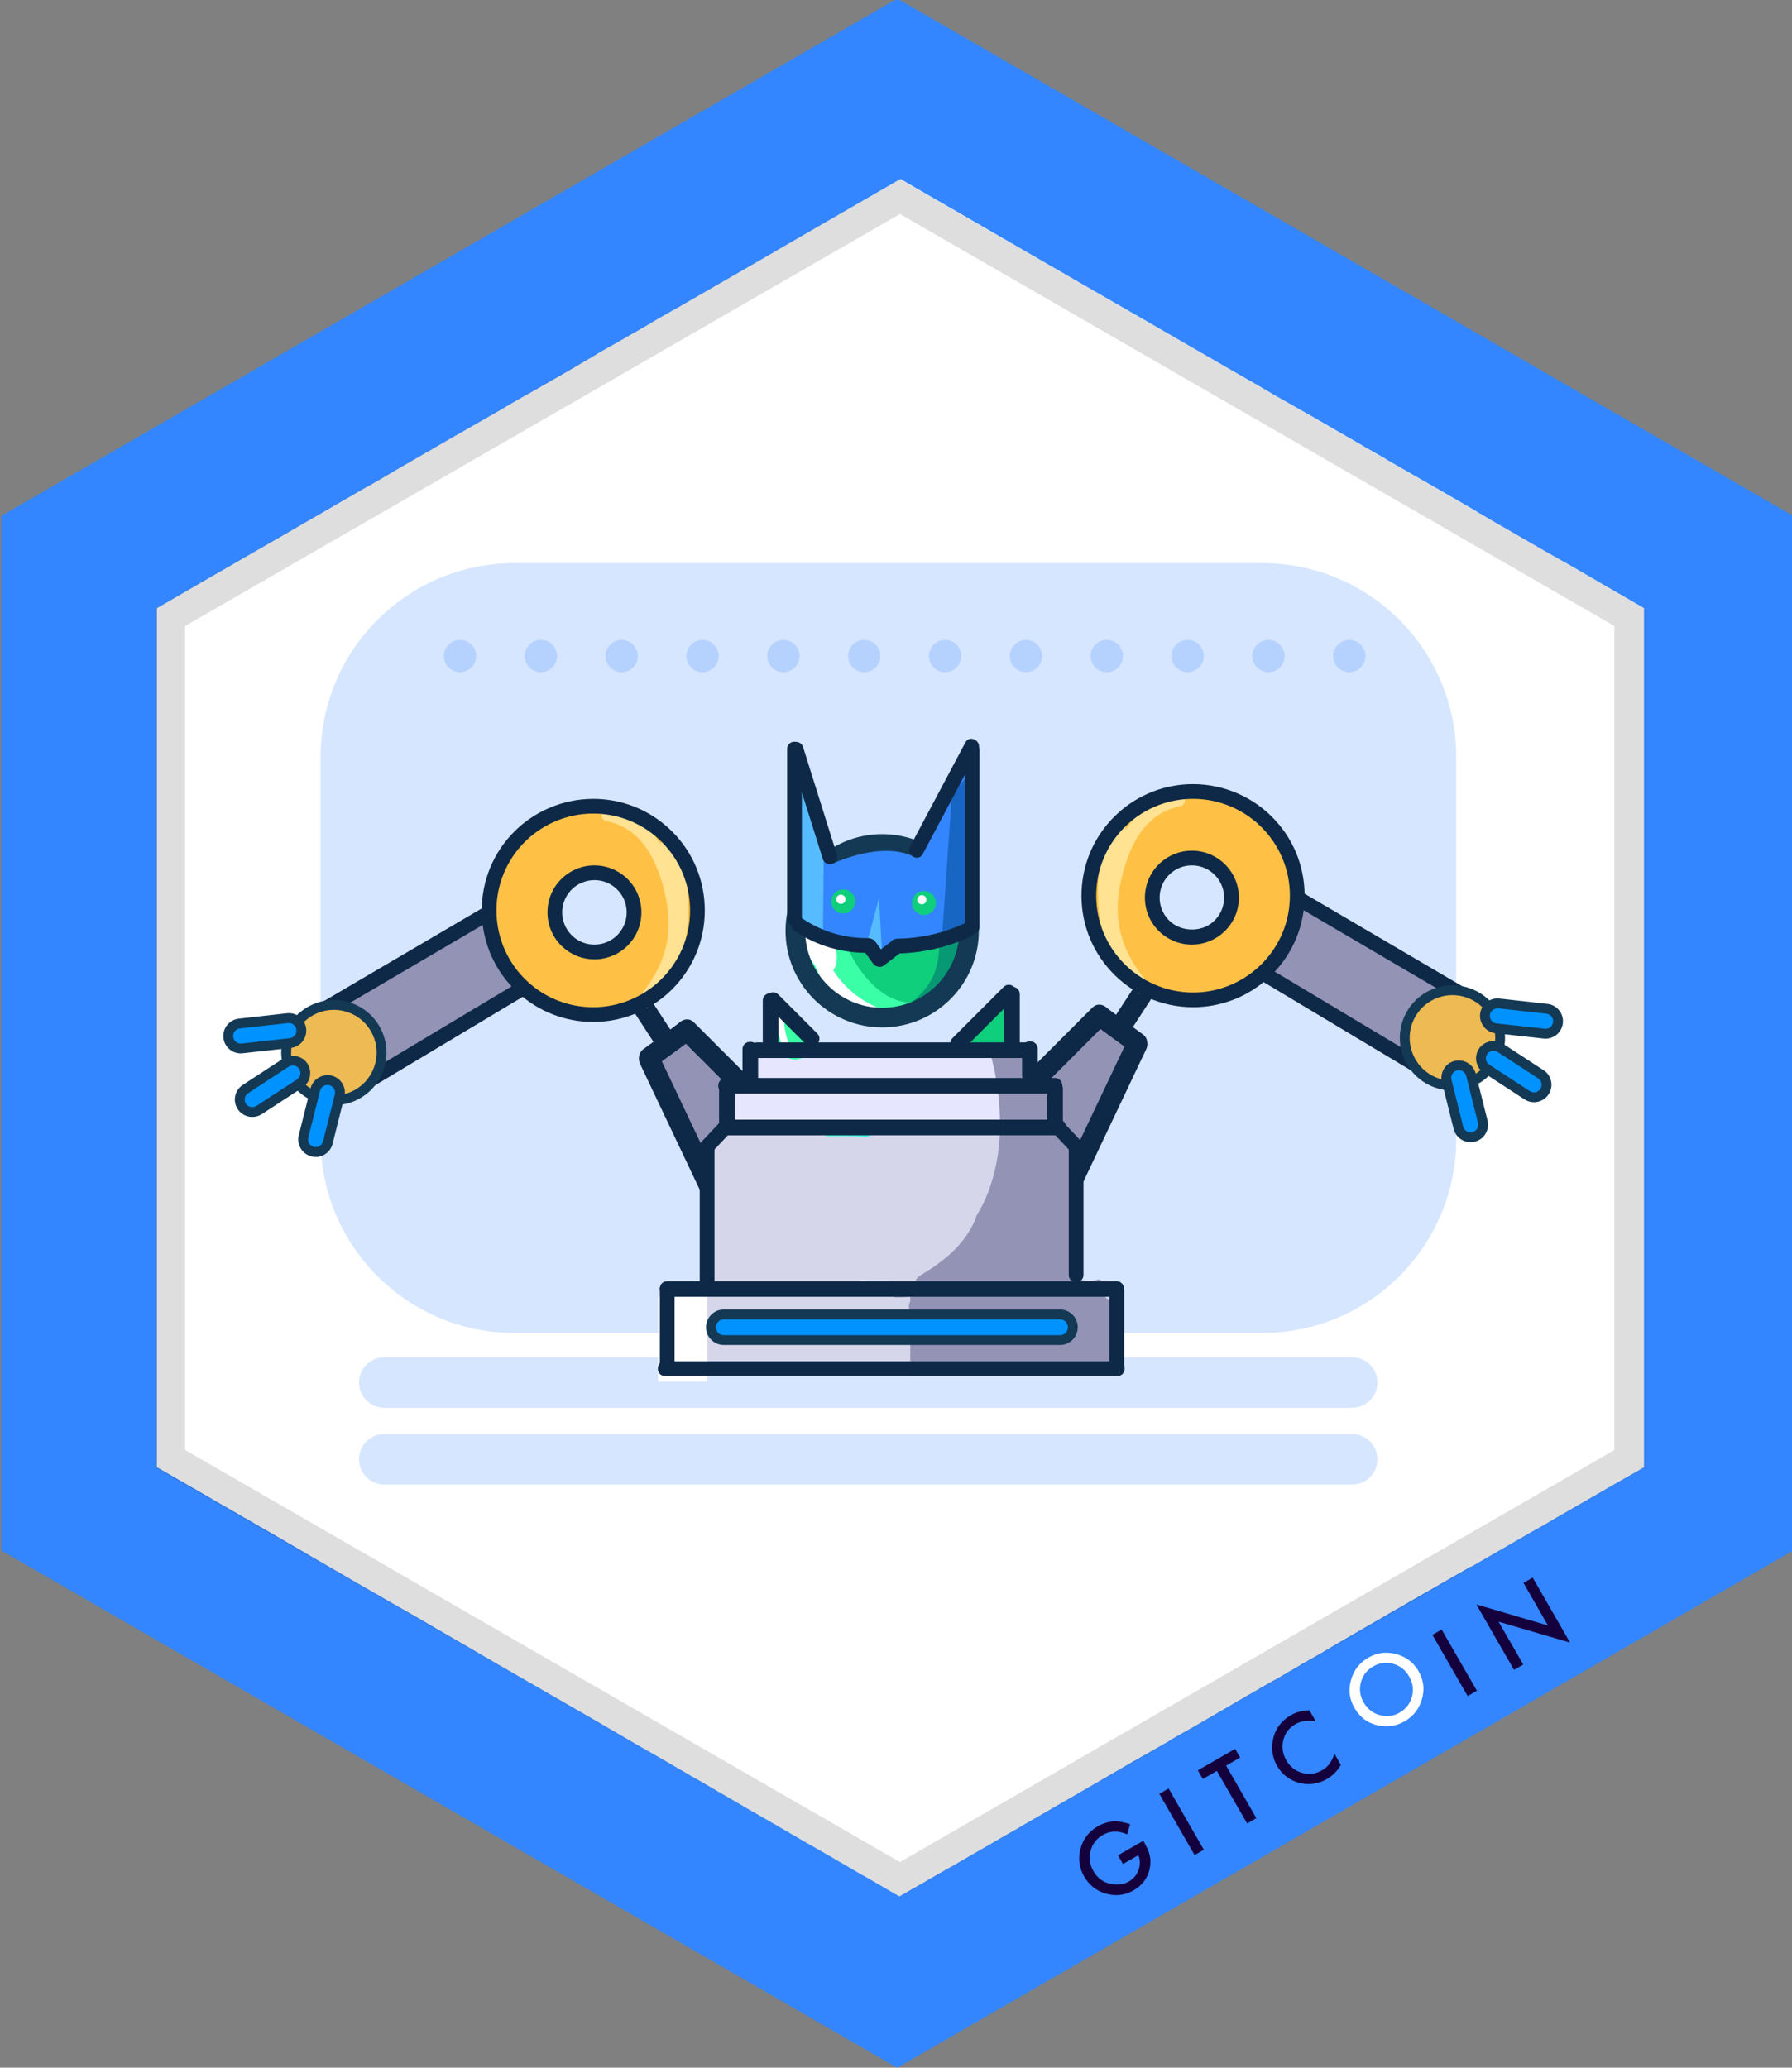 <?xml version="1.0" encoding="utf-8"?>
<!-- Generator: Adobe Illustrator 21.0.2, SVG Export Plug-In . SVG Version: 6.00 Build 0)  -->
<svg version="1.1" id="Layer_1" xmlns="http://www.w3.org/2000/svg" xmlns:xlink="http://www.w3.org/1999/xlink" x="0px" y="0px"
	 viewBox="0 0 110.854 127.906" style="enable-background:new 0 0 110.854 127.906;" xml:space="preserve">
<rect x="0" y="0" width="110.854" height="127.906" fill="#808080" stroke="none"/>
<style type="text/css">
	.st0{fill:#3386FF;}
	.st1{fill:#FFFFFF;}
	.st2{opacity:0.13;enable-background:new    ;}
	.st3{fill:#15003E;}
	.st4{opacity:0.2;fill:#3386FF;}
	.st5{fill:#FFC145;}
	.st6{fill:#9393B5;}
	.st7{fill:#0E2947;}
	.st8{fill:#EDBA54;}
	.st9{fill:#143954;}
	.st10{fill:#0092FF;}
	.st11{fill:#FFE292;}
	.st12{fill:#0FCE7C;}
	.st13{fill:#079973;}
	.st14{fill:#3BFFA6;}
	.st15{fill:#40F4DE;}
	.st16{fill:#E6E6FF;}
	.st17{fill:#D6D6EA;}
	.st18{fill:#1866C4;}
	.st19{fill:#57BBFF;}
</style>
<g id="Layer_63_5_">
	<polygon class="st0" points="110.929,95.913 55.503,127.913 0.079,95.913 0.079,31.913 55.503,-0.087 110.929,31.913 	
		"/>
</g>
<path class="st1" d="M101.702,37.62V90.761l-0.011,0.01l-0.019,0.01l-0.41,0.24l-0.37,0.211l-0.62,0.35
	l-4.149,2.39l-0.011,0.011l-0.13,0.079l-0.059,0.03l-0.55,0.32l-0.801,0.449l-0.1,0.061l-0.479,0.279
	l-1.131,0.65l-0.85,0.49l-0.74,0.43l-0.239,0.131l-0.131,0.049l-0.109,0.07l-1,0.57l-0.03,0.019l-2,1.15
	l-0.51,0.29l-0.141,0.08l-0.029,0.021l-0.141,0.08l-0.01,0.01l-1.04,0.59l-0.04,0.029l-0.069,0.041
	l-1.16,0.67l-0.45,0.26l-0.01,0.01l-0.011,0.01h-0.01l-0.42,0.24l-1.12,0.65l-0.87,0.519l-1.18,0.67
	l-0.08,0.051l-0.12,0.069l-0.04,0.03l-0.04,0.02l-0.02,0.01l-0.101,0.061l-0.29,0.17l-0.029,0.01
	l-0.16,0.09v0.01l-0.4,0.231l-0.27,0.16l-0.11,0.061l-0.18,0.09l-0.021,0.019l-0.04,0.02l-0.69,0.391
	l-0.06,0.04l-0.239,0.14l-0.021,0.01l-0.29,0.17l-0.149,0.08l-0.221,0.131l-0.239,0.14h-0.011l-0.42,0.25
	l-0.29,0.17l-0.029,0.021l-0.301,0.17l-1.359,0.789l-0.5,0.291l-0.25,0.14l-0.7,0.399l-0.03,0.021h-0.01
	l-0.31,0.18l-0.051,0.03l-0.239,0.15l-0.841,0.479l-0.63,0.36l-0.06,0.029l-0.5,0.291
	c-0.01,0.01-0.01,0.01-0.01,0l-0.53,0.309l-0.29,0.17l-0.76,0.44l-0.051,0.029l-0.05,0.03l-0.029,0.01
	c0,0.011-0.011,0.011-0.011,0.011l-0.019,0.019l-0.25,0.14l-1,0.58l-0.17,0.101l-0.04,0.019l-0.38,0.221
	l-1.42,0.819l-0.36,0.21l-0.09,0.05l-0.24,0.14l-0.8,0.461l-0.26,0.149l-0.28,0.16l-0.01,0.011
	l-0.2,0.119l-0.231,0.131l-0.35,0.199l-0.83,0.48l-0.01,0.01l-0.09,0.05l-1.32,0.761l-0.021,0.01
	l-0.79,0.459l-0.609,0.351h-0.01l-1.41,0.809l-0.021,0.021l-0.25,0.14l-0.56,0.32h-0.01l-0.131,0.08
	l-0.19,0.109l-0.271,0.16h-0.01l-0.2,0.12l-0.06-0.03l-1.14-0.66l-0.021-0.01l-0.2-0.119
	l-0.85-0.49l-0.03-0.01l-0.33-0.19l-0.01-0.011l-1.4-0.809l-0.01-0.011l-0.02-0.01l-1.37-0.79
	l-0.03-0.019h-0.01l-0.83-0.48l-0.06-0.04l-0.341-0.191l-0.18-0.109l-0.019-0.01l-0.66-0.381l-0.04-0.029
	l-0.09-0.051l-0.101-0.059l-0.13-0.069l-0.27-0.16l-0.12-0.07h-0.011l-0.72-0.42l-0.24-0.131l-0.39-0.23
	l-0.05-0.03l-0.03-0.019l-1.399-0.811h-0.011l-0.109-0.07l-0.37-0.219h-0.01l-0.271-0.16l-0.62-0.36
	l-0.03-0.011l-0.06-0.039l-0.04-0.02l-1.29-0.75l-0.39-0.23l-0.681-0.391l-0.579-0.33l-0.11-0.06l-1-0.58
	l-1.72-1c-0.011-0.01-0.021-0.021-0.03-0.021l-1.32-0.76l-3.92-2.26l-0.16-0.09l-0.569-0.33l-0.471-0.27
	l-0.439-0.26l-0.3-0.17l-0.381-0.221l-0.989-0.58l-0.04-0.02l-2.74-1.59l-0.1-0.061l-0.181-0.1
	l-0.67-0.381l-0.82-0.47l-0.09-0.05l-0.5-0.29l-0.01-0.01l-0.08-0.05h-0.01l-0.12-0.07h-0.01
	l-0.31-0.18l-0.73-0.42c-0.01-0.01-0.01-0.01-0.021-0.01l-1.859-1.08l-1.02-0.591l-2.109-1.23
	l-0.091-0.051l-0.199-0.119c0,0-0.011,0-0.021-0.01l-0.28-0.16l-0.529-0.301l-0.82-0.479l-0.06-0.04h-0.011
	c0,0,0,0-0.01,0l-0.49-0.29l-0.699-0.4l-0.681-0.391l-1.22-0.71l-0.1-0.06h-0.011l-0.33-0.19l-0.409-0.24
	h-0.011l-0.43-0.25l-0.99-0.569l-0.08-0.041L9.702,90.761V37.62l0.779-0.449l1.59-0.92l0.36-0.211l3.38-1.949
	l1.061-0.609l5.779-3.341h0.011l0.909-0.52l1.051-0.619l1.819-1.051h0.011l0.869-0.51l3.631-2.08l0.64-0.379
	l0.94-0.541l0.17-0.09l1.659-0.949l0.78-0.451l0.38-0.219l0.44-0.261l0.67-0.39l0.43-0.26l0.52-0.301
	l0.5-0.279l0.59-0.34l1.189-0.681l0.691-0.41l0.75-0.43l0.65-0.37h0.01l0.05-0.029l0.43-0.25l5.29-3.051
	l0.11-0.061l0.08-0.049l0.27-0.16l5.521-3.19l0.55-0.319l1.44-0.83l0.51,0.299l1.09,0.631l2.86,1.65
	l3.09,1.789l2.6,1.5l0.22,0.131l4.69,2.699l0.981,0.57l5.13,2.96l0.91,0.52l1.039,0.609l2.301,1.31
	l0.87,0.5l0.689,0.399l0.83,0.479l0.49,0.281l0.58,0.34l0.3,0.17l0.8,0.459l0.09,0.061l1.81,1.04
	l2.16,1.24l1.119,0.649l0.5,0.291l0.04,0.029v0.01l0.261,0.141l0.659,0.39l1.461,0.84l1.94,1.12
	l0.78,0.439l0.44,0.25l0.49,0.281l1.45,0.84l0.17,0.1l0.85,0.49L101.702,37.62z"/>
<g id="Layer_2_6_">
	<g id="Layer_16_6_">
		<path class="st2" d="M55.671,11.086L9.602,37.646v53.121l1.67,0.96l0.63,0.369h0.01l8.43,4.86l1.04,0.6
			l9.341,5.381l1.04,0.6l2.18,1.26l0.49,0.28l0.43,0.26l0.37,0.21l3.13,1.8l3.31,1.91l1.28,0.74
			v0.01l12.72,7.32l34.29-19.77l1.051-0.609l10.729-6.18V37.646L55.671,11.086z M99.871,89.697l-12.57,7.25
			l-1.06,0.609l-30.57,17.631l-12.51-7.21L25.081,97.556l-1.05-0.609l-12.58-7.25V38.726l44.22-25.489
			l44.2,25.489V89.697z"/>
	</g>
</g>
<g>
	<path class="st3" d="M69.159,114.77l1.565-0.899l0.071,0.123c0.165,0.285,0.275,0.558,0.336,0.814
		c0.05,0.241,0.049,0.495-0.005,0.762c-0.124,0.598-0.457,1.052-1,1.365c-0.53,0.305-1.094,0.375-1.692,0.21
		c-0.6-0.167-1.054-0.52-1.363-1.059c-0.316-0.55-0.393-1.126-0.229-1.73s0.52-1.066,1.072-1.385
		c0.296-0.17,0.607-0.269,0.933-0.296c0.314-0.021,0.669,0.036,1.062,0.17l-0.184,0.626
		c-0.549-0.235-1.047-0.225-1.492,0.032c-0.402,0.231-0.658,0.561-0.77,0.996
		c-0.115,0.427-0.055,0.846,0.181,1.255c0.242,0.423,0.593,0.683,1.053,0.781
		c0.43,0.09,0.809,0.04,1.142-0.15c0.28-0.161,0.477-0.4,0.593-0.719c0.113-0.32,0.108-0.619-0.018-0.902
		l-0.946,0.544L69.159,114.77z"/>
	
		<rect x="72.751" y="110.433" transform="matrix(0.867 -0.499 0.499 0.867 -46.464 51.521)" class="st3" width="0.659" height="4.372"/>
	<polygon class="st3" points="75.848,109.219 77.718,112.471 77.148,112.799 75.277,109.549 74.406,110.05 74.096,109.513 
		76.406,108.183 76.715,108.72 	"/>
	<path class="st3" d="M81.006,105.805l0.389,0.677c-0.49-0.087-0.912-0.028-1.265,0.175
		c-0.389,0.225-0.638,0.554-0.743,0.985c-0.108,0.433-0.046,0.851,0.186,1.253
		c0.228,0.398,0.557,0.656,0.981,0.775c0.426,0.118,0.832,0.065,1.224-0.158c0.199-0.116,0.353-0.247,0.455-0.394
		c0.06-0.078,0.116-0.168,0.168-0.273c0.052-0.104,0.102-0.223,0.15-0.355l0.397,0.691
		c-0.22,0.375-0.512,0.665-0.871,0.873c-0.541,0.311-1.111,0.387-1.711,0.231c-0.602-0.162-1.057-0.512-1.367-1.05
		c-0.277-0.482-0.363-1.005-0.263-1.566c0.124-0.69,0.501-1.213,1.124-1.571
		C80.201,105.901,80.582,105.803,81.006,105.805"/>
	<path class="st1" d="M83.778,105.635c-0.307-0.533-0.374-1.104-0.204-1.71c0.17-0.607,0.527-1.068,1.073-1.384
		c0.54-0.31,1.114-0.383,1.722-0.22c0.611,0.164,1.071,0.516,1.383,1.057c0.312,0.544,0.386,1.119,0.214,1.723
		c-0.172,0.605-0.534,1.068-1.087,1.386c-0.489,0.283-1.026,0.364-1.61,0.251
		C84.623,106.611,84.127,106.243,83.778,105.635 M84.357,105.31c0.241,0.418,0.58,0.682,1.017,0.789
		c0.435,0.108,0.836,0.058,1.203-0.153c0.397-0.229,0.653-0.559,0.769-0.99c0.112-0.436,0.056-0.853-0.176-1.251
		c-0.232-0.404-0.561-0.665-0.988-0.782c-0.427-0.121-0.839-0.067-1.234,0.161
		c-0.395,0.228-0.647,0.556-0.761,0.986C84.072,104.498,84.128,104.911,84.357,105.31"/>
	
		<rect x="89.736" y="100.658" transform="matrix(0.866 -0.499 0.499 0.866 -39.331 58.74)" class="st3" width="0.66" height="4.371"/>
	<polygon class="st3" points="93.659,103.298 91.329,99.251 95.757,100.552 94.242,97.918 94.812,97.59 97.126,101.611 
		92.702,100.317 94.23,102.969 	"/>
</g>
<path class="st4" d="M85.208,85.521c0,0.863-0.699,1.562-1.562,1.562h-59.875c-0.863,0-1.562-0.699-1.562-1.562l0,0
	c0-0.863,0.699-1.562,1.562-1.562h59.875C84.509,83.958,85.208,84.657,85.208,85.521L85.208,85.521z"/>
<path class="st4" d="M85.208,90.271c0,0.863-0.699,1.562-1.562,1.562h-59.875c-0.863,0-1.562-0.699-1.562-1.562l0,0
	c0-0.863,0.699-1.562,1.562-1.562h59.875C84.509,88.708,85.208,89.407,85.208,90.271L85.208,90.271z"/>
<path class="st4" d="M90.083,70.458c0,6.627-5.373,12-12,12h-46.25c-6.627,0-12-5.373-12-12v-23.625c0-6.627,5.373-12,12-12h46.25
	c6.627,0,12,5.373,12,12V70.458z"/>
<g>
	<g>
		<path class="st5" d="M30.701,54.2c0.238-0.741,1.395-0.386,1.157,0.358c-0.551,1.713-0.041,2.796,0.811,4.268
			c0.307,0.53,0.424,1.078,0.907,1.509c0.332,0.295,0.642,0.377,0.909,0.752c0.444,0.629-0.442,1.456-0.892,0.82
			c-0.379-0.535-1.038-0.705-1.402-1.272c-0.399-0.619-0.745-1.393-1.091-2.042
			C30.312,57.121,30.194,55.782,30.701,54.2"/>
	</g>
	<g>
		<path class="st5" d="M79.802,53.288c-0.239-0.74-1.397-0.385-1.157,0.359c0.551,1.712,0.04,2.795-0.812,4.269
			c-0.306,0.53-0.423,1.077-0.907,1.508c-0.333,0.295-0.643,0.377-0.908,0.752
			c-0.445,0.628,0.441,1.455,0.891,0.82c0.38-0.535,1.038-0.706,1.404-1.274
			c0.399-0.618,0.742-1.392,1.09-2.04C80.191,56.21,80.309,54.869,79.802,53.288"/>
	</g>
	<g>
		<path class="st6" d="M44.209,71.875c0.138-0.091,0.245-0.221,0.316-0.366c0.52-0.221,0.895-0.707,1.381-1.082
			c0.076-0.04,0.153-0.075,0.234-0.106c0.315,0.101,0.684,0.05,0.944-0.206c0.092-0.091,0.184-0.182,0.275-0.271
			c0.473-0.466,0.192-1.16-0.307-1.429c-0.389-0.639-1.055-1.181-1.48-1.722
			c-0.248-0.314-0.595-0.351-0.897-0.23c-0.092-0.099-0.2-0.181-0.317-0.237
			c-0.038-0.083-0.088-0.155-0.147-0.222c-0.038-0.432-0.353-0.854-0.865-0.799
			c-0.027,0.004-0.058,0.011-0.085,0.015c-0.008-0.083-0.022-0.165-0.052-0.242
			c-0.145-0.356-0.513-0.563-0.895-0.524c-0.357,0.039-0.671,0.16-0.975,0.353
			c-0.468,0.294-0.891,0.738-0.769,1.33c0.059,0.285,0.311,0.557,0.606,0.658c0.019,0.342,0.273,0.675,0.599,0.825
			c-0.08,0.211-0.069,0.436,0.009,0.634c-0.215,0.473,0.011,1.107,0.509,1.293
			c0.024,0.327,0.217,0.649,0.496,0.815c-0.14,0.432-0.115,0.898,0.15,1.252
			C43.239,72.013,43.772,72.163,44.209,71.875"/>
	</g>
	<g>
		<path class="st7" d="M42.019,64.159c3.17,3.169,6.339,6.34,9.508,9.51c0.588,0.586,1.5-0.325,0.912-0.912
			c-3.17-3.17-6.34-6.339-9.508-9.509C42.343,62.66,41.431,63.572,42.019,64.159"/>
	</g>
	<g>
		<path class="st7" d="M39.602,65.825c3.622,7.64,5.057,10.66,5.759,12.146c0.358,0.753,1.47,0.096,1.116-0.65
			c-0.704-1.482-2.136-4.506-5.762-12.146C40.359,64.423,39.247,65.078,39.602,65.825"/>
	</g>
	<g>
		<path class="st7" d="M40.458,66.004c0.758-0.552,1.522-1.094,2.266-1.663c0.279-0.212,0.426-0.551,0.231-0.88
			c-0.16-0.277-0.602-0.445-0.881-0.232c-0.745,0.567-1.51,1.108-2.266,1.663
			C39.144,65.378,39.786,66.498,40.458,66.004"/>
	</g>
	<g>
		<path class="st7" d="M39.279,62.69c0.412,0.63,0.822,1.26,1.232,1.892c0.452,0.692,1.569,0.048,1.114-0.653
			c-0.41-0.628-0.822-1.259-1.233-1.889C39.941,61.348,38.824,61.992,39.279,62.69"/>
	</g>
	<g>
		<path class="st6" d="M24.82,64.019c0.84-0.869,1.894-1.253,2.95-1.788c0.506-0.254,0.941-0.59,1.42-0.887
			c0.353-0.217,0.988-0.358,1.418-0.585c-0.353-0.815-1.121-1.47-1.504-2.239
			c-0.782,0.451-1.667,0.744-2.255,1.397c-0.522,0.578-1.337-0.317-0.819-0.893
			c0.84-0.93,2.149-1.099,3.055-1.978c0.357-0.349,1.065-0.056,1.015,0.466
			c-0.052,0.518,0.798,1.184,1.06,1.643c0.23,0.402,0.594,1.02,0.686,1.476
			c0.089,0.456,0.075,0.682-0.321,0.987c-0.367,0.281-1.002,0.374-1.408,0.582c-0.497,0.255-0.922,0.634-1.408,0.909
			c-1.058,0.601-2.202,0.903-3.069,1.804C25.098,65.475,24.279,64.581,24.82,64.019"/>
	</g>
	<g>
		<path class="st6" d="M21.946,61.165c0.78,0,0.741,1.211-0.038,1.211C21.126,62.376,21.167,61.165,21.946,61.165"/>
	</g>
	<g>
		<path class="st6" d="M24.123,64.787c0.78,0,0.74,1.21-0.037,1.21C23.305,65.997,23.345,64.787,24.123,64.787"/>
	</g>
	<g>
		<path class="st6" d="M22.129,61.635c0.261-0.377,0.651-0.565,1.081-0.693c-0.002-0.049-0.015-0.094-0.007-0.147
			c0.021-0.142,0.091-0.245,0.18-0.35c0.205-0.236,0.469-0.228,0.674-0.104
			c0.78-0.622,1.853-0.984,2.816-1.323c0.58-0.403,1.225-0.724,1.798-1.14c0.204-0.149,0.469-0.107,0.656,0.036
			c0.25-0.006,0.512,0.142,0.601,0.394c0.242,0.683,0.668,1.237,0.816,1.952c0.102,0.077,0.209,0.156,0.317,0.237
			c0.265,0.195,0.208,0.592,0.028,0.812c-0.623,0.771-1.625,1.129-2.492,1.547
			c-1.105,0.535-2.147,1.064-3.27,1.534c-0.077,0.395-0.238,0.767-0.476,1.056
			c-0.19,0.227-0.614,0.254-0.817,0.029c-0.827-0.914-1.317-2.178-1.882-3.258
			C22.062,62.047,22.01,61.812,22.129,61.635"/>
	</g>
	<g>
		<path class="st7" d="M31.851,60.893c-3.381,2.024-6.764,4.051-10.146,6.077c-0.503,0.301-0.045,1.089,0.461,0.787
			c3.381-2.026,6.764-4.052,10.145-6.079C32.814,61.377,32.356,60.588,31.851,60.893"/>
	</g>
	<g>
		<path class="st7" d="M29.902,56.136c-3.77,2.211-7.539,4.424-11.307,6.636c-0.507,0.296-0.049,1.085,0.459,0.786
			c3.769-2.212,7.538-4.424,11.308-6.636C30.867,56.626,30.407,55.838,29.902,56.136"/>
	</g>
	<g>
		<path class="st8" d="M17.791,64.397c-0.395,1.581,0.565,3.184,2.147,3.579c1.577,0.396,3.182-0.564,3.577-2.143
			c0.396-1.582-0.564-3.185-2.143-3.579C19.788,61.86,18.188,62.818,17.791,64.397"/>
	</g>
	<g>
		<path class="st9" d="M20.656,68.368L20.656,68.368c-0.266,0-0.532-0.032-0.793-0.098
			c-1.741-0.436-2.802-2.208-2.367-3.947c0.365-1.45,1.662-2.462,3.155-2.462c0.267,0,0.534,0.033,0.793,0.098
			c0.845,0.211,1.554,0.737,2.001,1.482c0.446,0.746,0.576,1.623,0.364,2.465
			C23.447,67.357,22.151,68.368,20.656,68.368z M20.651,62.469c-1.214,0-2.269,0.824-2.564,2.003
			c-0.354,1.414,0.51,2.854,1.924,3.209c0.213,0.054,0.43,0.081,0.645,0.081c1.215,0,2.268-0.824,2.563-2.003
			c0.172-0.686,0.067-1.397-0.296-2.005c-0.363-0.606-0.941-1.033-1.627-1.205
			C21.085,62.495,20.869,62.469,20.651,62.469z"/>
	</g>
	<g>
		<path class="st10" d="M18.777,70.299c-0.104,0.415,0.148,0.835,0.564,0.94c0.414,0.104,0.836-0.148,0.939-0.562
			l0.729-2.902c0.104-0.417-0.148-0.838-0.562-0.941c-0.416-0.102-0.836,0.148-0.94,0.565L18.777,70.299z"/>
	</g>
	<g>
		<path class="st9" d="M19.53,71.568L19.53,71.568c-0.089,0-0.177-0.012-0.264-0.034
			c-0.575-0.144-0.928-0.732-0.784-1.309l0.728-2.902c0.143-0.566,0.738-0.925,1.31-0.784
			c0.576,0.145,0.928,0.732,0.783,1.31l-0.727,2.902C20.454,71.231,20.025,71.568,19.53,71.568z M20.256,67.115
			c-0.216,0-0.404,0.146-0.457,0.357l-0.729,2.901c-0.061,0.251,0.093,0.508,0.345,0.57
			c0.247,0.065,0.508-0.094,0.569-0.341l0.728-2.902c0.065-0.253-0.09-0.51-0.342-0.572
			C20.333,67.119,20.294,67.115,20.256,67.115z"/>
	</g>
	<g>
		<path class="st10" d="M15.184,67.367c-0.359,0.232-0.462,0.712-0.227,1.073c0.232,0.357,0.714,0.459,1.073,0.226
			l2.505-1.636c0.358-0.233,0.46-0.713,0.227-1.072c-0.234-0.357-0.714-0.459-1.072-0.225L15.184,67.367z"/>
	</g>
	<g>
		<path class="st9" d="M15.607,69.094L15.607,69.094c-0.365,0-0.704-0.182-0.904-0.487
			c-0.158-0.244-0.212-0.533-0.151-0.815c0.059-0.281,0.227-0.522,0.468-0.68l2.504-1.634
			c0.481-0.314,1.18-0.169,1.493,0.314c0.325,0.499,0.183,1.169-0.314,1.493l-2.506,1.635
			C16.021,69.034,15.817,69.094,15.607,69.094z M18.112,65.91c-0.091,0-0.179,0.027-0.256,0.076l-2.506,1.635
			c-0.106,0.068-0.179,0.174-0.203,0.296c-0.028,0.123-0.004,0.251,0.064,0.356
			c0.088,0.134,0.235,0.212,0.396,0.212l0,0c0.091,0,0.181-0.024,0.258-0.075l2.506-1.635
			c0.217-0.143,0.278-0.435,0.137-0.653C18.42,65.99,18.273,65.91,18.112,65.91z"/>
	</g>
	<g>
		<path class="st5" d="M30.664,56.254c0.004,0.172,0.09,0.274,0.204,0.323c-0.072,0.481-0.049,0.975,0.07,1.453
			c-0.012,0.051-0.018,0.106-0.006,0.161c0.144,0.702,0.336,1.779,1.178,1.831
			c0.032,0.06,0.08,0.104,0.13,0.138c0.671,0.837,1.595,1.393,2.566,2.025c0.17,0.109,0.396,0.088,0.539-0.033
			c2.813,1.076,5.015-0.495,6.682-2.622c0.122-0.156,0.104-0.314,0.02-0.434c0.621-0.949,1.192-2.086,1.072-2.981
			c-0.015-0.114-0.094-0.204-0.195-0.263c0.011-0.543-0.028-1.215-0.405-1.448
			c-0.215-0.631-0.505-1.24-0.829-1.86c-0.123-0.234-0.356-0.263-0.541-0.172
			c-0.313-0.715-1.16-1.287-1.955-1.371c-0.948-0.773-2.016-1.351-3.312-1.314c-1.035,0.027-2.509,1.207-3.013,2.04
			c-0.006,0.01-0.008,0.021-0.014,0.031c-0.665,0.397-1.207,0.934-1.609,1.635
			c-0.243,0.428-0.503,1.187-0.322,1.71c-0.106,0.056-0.191,0.154-0.213,0.306
			C30.662,55.746,30.661,55.912,30.664,56.254 M34.69,55.361c0.116-0.156,0.265-0.279,0.432-0.357
			c0.025-0.119,0.052-0.237,0.083-0.355c0.189-0.123,0.371-0.258,0.55-0.399c0.086,0.072,0.199,0.112,0.338,0.086
			c0.453-0.089,0.994-0.148,1.506-0.264c-0.007,0.162,0.065,0.32,0.245,0.375
			c0.741,0.228,1.054,1.239,1.439,1.878c0.002,0.005,0.003,0.009,0.007,0.015v-0.001
			c0.021,0.032,0.039,0.069,0.06,0.099c0.027,0.039,0.06,0.065,0.093,0.089
			c-0.141,0.307-0.277,0.617-0.402,0.931c-0.193,0.298-0.402,0.589-0.605,0.884
			c-0.069-0.061-0.154-0.102-0.251-0.108c-0.292-0.017-0.714,0.19-1.094,0.475
			c-0.035,0.016-0.072,0.032-0.105,0.049c-0.298-0.087-0.601-0.149-0.904-0.21c-0.089-0.153-0.202-0.25-0.333-0.311
			c-0.358,0.056-0.726-0.116-0.933-0.436C34.398,57.147,34.195,56.023,34.69,55.361"/>
	</g>
	<g>
		<path class="st11" d="M38.746,62.839c0.099-0.044,0.193-0.094,0.289-0.145c0.185-0.194,0.41-0.349,0.646-0.481
			c0.155-0.09,0.328,0.041,0.328,0.186c0.643-0.716,1.143-1.437,1.499-2.2c0.021-0.021,0.044-0.03,0.064-0.059
			c0.808-1.12,0.995-2.596,0.998-3.944c0.004-1.355-0.064-3.067-1.037-4.116c-0.233-0.252-0.566-0.12-0.691,0.113
			c-0.729-1.103-1.768-1.95-3.143-2.241c-0.544-0.114-0.717,0.733-0.172,0.842
			c2.265,0.456,3.197,2.613,3.643,4.65c0.642,2.915-0.374,5.062-2.427,7.037
			c-0.141,0.137-0.15,0.299-0.09,0.436C38.673,62.887,38.703,62.858,38.746,62.839"/>
	</g>
	<g>
		<path class="st7" d="M36.697,63.218c-1.732,0-3.39-0.645-4.667-1.819c-2.802-2.572-2.987-6.947-0.415-9.75
			c1.305-1.419,3.159-2.232,5.086-2.232c1.732,0,3.39,0.644,4.665,1.817c1.358,1.247,2.149,2.948,2.226,4.79
			c0.079,1.842-0.564,3.604-1.81,4.962C40.477,62.404,38.623,63.218,36.697,63.218z M36.7,50.327
			c-1.673,0-3.281,0.706-4.413,1.938c-2.234,2.434-2.072,6.229,0.358,8.463c1.108,1.019,2.548,1.579,4.051,1.579
			c1.672,0,3.281-0.707,4.412-1.938c1.083-1.178,1.642-2.707,1.573-4.306c-0.066-1.599-0.754-3.075-1.932-4.159
			C39.643,50.888,38.203,50.327,36.7,50.327z"/>
	</g>
	<g>
		<path class="st7" d="M36.773,59.346h-0.001c-0.73,0-1.428-0.272-1.966-0.767c-1.181-1.084-1.258-2.928-0.175-4.107
			c0.55-0.598,1.329-0.941,2.142-0.941c0.73,0,1.428,0.273,1.965,0.766c1.181,1.084,1.26,2.927,0.176,4.107
			C38.365,59.004,37.584,59.346,36.773,59.346z M36.773,54.444c-0.559,0-1.093,0.235-1.471,0.645
			c-0.742,0.809-0.69,2.076,0.121,2.819c0.368,0.34,0.848,0.526,1.349,0.526h0.001
			c0.557,0,1.092-0.237,1.468-0.646c0.745-0.811,0.692-2.075-0.12-2.819
			C37.752,54.63,37.273,54.444,36.773,54.444z"/>
	</g>
	<g>
		<path class="st10" d="M14.808,63.316c-0.426,0.047-0.731,0.43-0.685,0.856c0.049,0.427,0.433,0.731,0.857,0.684
			l2.975-0.331c0.425-0.048,0.731-0.431,0.683-0.855c-0.047-0.427-0.43-0.733-0.856-0.686L14.808,63.316z"/>
	</g>
	<g>
		<path class="st9" d="M14.893,65.163c-0.55,0-1.01-0.412-1.071-0.959c-0.065-0.592,0.361-1.126,0.953-1.191
			l2.974-0.333c0.615-0.066,1.128,0.368,1.19,0.955c0.033,0.283-0.047,0.564-0.227,0.791
			c-0.181,0.226-0.438,0.367-0.726,0.399l-2.974,0.33C14.974,65.16,14.933,65.163,14.893,65.163z M17.866,63.282
			l-3.024,0.335c-0.259,0.029-0.446,0.263-0.416,0.52c0.025,0.239,0.227,0.419,0.467,0.419l0.054-0.003l2.974-0.332
			c0.124-0.014,0.237-0.075,0.315-0.175c0.078-0.098,0.114-0.221,0.099-0.344
			C18.309,63.461,18.108,63.282,17.866,63.282z"/>
	</g>
	<g>
		<path class="st6" d="M66.291,70.963c-0.138-0.09-0.244-0.219-0.315-0.366c-0.521-0.221-0.895-0.706-1.38-1.081
			c-0.077-0.04-0.154-0.075-0.235-0.107c-0.314,0.102-0.684,0.051-0.944-0.205
			c-0.092-0.09-0.184-0.182-0.274-0.272c-0.473-0.467-0.194-1.16,0.307-1.43
			c0.389-0.638,1.053-1.182,1.48-1.721c0.248-0.313,0.595-0.35,0.898-0.23
			c0.091-0.099,0.199-0.181,0.316-0.238c0.038-0.082,0.089-0.155,0.148-0.222
			c0.037-0.432,0.352-0.853,0.863-0.798c0.028,0.004,0.058,0.01,0.087,0.016c0.006-0.084,0.021-0.166,0.052-0.244
			c0.144-0.356,0.513-0.562,0.893-0.522c0.358,0.037,0.671,0.159,0.975,0.35
			c0.468,0.296,0.892,0.739,0.77,1.33c-0.06,0.286-0.311,0.558-0.605,0.658
			c-0.021,0.342-0.274,0.676-0.6,0.825c0.08,0.211,0.07,0.436-0.009,0.635c0.215,0.472-0.01,1.107-0.508,1.293
			c-0.025,0.327-0.218,0.648-0.497,0.815c0.14,0.431,0.116,0.898-0.149,1.251
			C67.263,71.102,66.729,71.253,66.291,70.963"/>
	</g>
	<g>
		<path class="st7" d="M68.484,63.247c-3.17,3.17-6.341,6.34-9.508,9.509c-0.589,0.587-1.5-0.324-0.913-0.912
			c3.169-3.17,6.34-6.339,9.508-9.508C68.159,61.748,69.072,62.66,68.484,63.247"/>
	</g>
	<g>
		<path class="st7" d="M70.901,64.911c-3.623,7.642-5.058,10.661-5.76,12.149c-0.358,0.751-1.469,0.096-1.116-0.65
			c0.704-1.482,2.136-4.506,5.762-12.146C70.143,63.511,71.255,64.166,70.901,64.911"/>
	</g>
	<g>
		<path class="st7" d="M70.043,65.092c-0.757-0.552-1.52-1.094-2.266-1.663c-0.279-0.211-0.425-0.55-0.23-0.88
			c0.159-0.277,0.601-0.444,0.88-0.231c0.746,0.565,1.509,1.108,2.266,1.662
			C71.357,64.466,70.714,65.588,70.043,65.092"/>
	</g>
	<g>
		<path class="st7" d="M71.223,61.779c-0.412,0.63-0.822,1.26-1.232,1.891c-0.451,0.692-1.568,0.048-1.113-0.652
			c0.409-0.629,0.821-1.259,1.233-1.889C70.561,60.435,71.677,61.08,71.223,61.779"/>
	</g>
	<g>
		<path class="st12" d="M52.947,62.332c-0.913-0.31-2.18-0.928-2.607-1.886c-0.032-0.036-0.065-0.07-0.096-0.109
			c-0.14-0.172-0.131-0.352-0.047-0.488c-0.003-0.023-0.006-0.044-0.006-0.066
			c-0.157-0.41-0.264-0.859-0.355-1.272c-0.202-0.49-0.24-1.057-0.127-1.599
			c0.022-0.137,0.056-0.266,0.099-0.385c-0.021-0.309,0.033-0.631,0.16-0.943
			c0.26-0.645,0.815-1.458,1.522-1.705c1.27-1.046,3.107-1.976,4.637-1.105c0.08,0.045,0.128,0.108,0.161,0.179
			c0.45-0.102,1.074,0.133,1.369,0.411c0.187,0.177,0.174,0.423,0.067,0.597
			c0.012,0.007,0.024,0.017,0.037,0.026c0.131-0.013,0.266,0.021,0.367,0.13c0.375,0.407,0.703,0.774,0.936,1.279
			c0.035,0.078,0.042,0.151,0.035,0.222c0.036,0.039,0.068,0.078,0.105,0.117c0.181,0.181,0.104,0.424-0.058,0.573
			c0.282,1.17,0.422,3.052-0.508,3.818c-0.238,0.451-0.658,0.831-1.075,1.097
			c-0.512,0.672-1.347,1.155-2.163,1.204C54.588,62.624,53.721,62.6,52.947,62.332"/>
	</g>
	<g>
		<path class="st13" d="M56.46,61.957c1.567-1.309,1.775-2.657,1.571-4.639c-0.161-1.532-0.633-2.729-1.91-3.612
			c-0.989-0.686-2.218-0.432-3.35-0.392c-0.553,0.021-0.607-0.842-0.052-0.857
			c1.688-0.049,2.85-0.165,4.324,0.845c0.234,0.159,0.441,0.362,0.627,0.586c0.097-0.017,0.204,0.007,0.31,0.087
			c0.982,0.735,1.164,1.853,1.348,3.002c0.163,1.039,0.591,2.347-0.31,3.172c-0.111,0.101-0.236,0.123-0.35,0.101
			c-0.285,0.851-0.802,1.637-1.614,2.33C56.634,62.936,56.033,62.314,56.46,61.957"/>
	</g>
	<g>
		<path class="st14" d="M51.599,61.879c-0.005-0.002-0.007-0.007-0.011-0.009c-0.689-0.37-1.112-1.114-1.56-1.81
			c-0.09-0.136-0.084-0.277-0.033-0.397c-0.147-0.351-0.236-0.726-0.289-1.11
			c-0.141-0.383-0.232-0.774-0.211-1.179c0.05-0.904,0.33-1.891,0.909-2.616c0.036-0.098,0.102-0.165,0.181-0.21
			c0.072-0.073,0.142-0.147,0.222-0.214c0.116-0.097,0.235-0.115,0.34-0.082
			c0.171-0.537,0.434-1.03,0.821-1.445c0.379-0.407,0.984,0.202,0.606,0.608
			c-2.529,2.711,1.426,10.461,5.22,8.2c0.477-0.285,0.78,0.267,0.308,0.549
			c-0.946,0.561-1.797,0.834-2.694,0.569c-0.049,0.141-0.152,0.26-0.336,0.296
			C53.864,63.252,52.598,62.492,51.599,61.879"/>
	</g>
	<g>
		<path class="st1" d="M56.347,63.051c-0.303-0.101-0.692-0.229-1.202-0.389c-6.123-1.933-4.51-8.81-4.51-8.81
			l-1.111,3.939l1.933,4.189c0,0,3.1,0.826,4.725,1.204C56.238,63.141,56.29,63.095,56.347,63.051"/>
	</g>
	<g>
		<path class="st1" d="M51.365,60.132c0.465-0.183,0.533-1.109,0.154-2.064c-0.379-0.957-1.062-1.582-1.526-1.399
			c-0.464,0.185-0.534,1.108-0.154,2.064C50.216,59.691,50.901,60.316,51.365,60.132"/>
	</g>
	<g>
		<path class="st9" d="M54.573,63.556c-3.297,0-5.979-2.683-5.979-5.979c0-3.297,2.682-5.979,5.979-5.979
			c3.297,0,5.979,2.682,5.979,5.979C60.552,60.873,57.869,63.556,54.573,63.556z M54.573,52.816
			c-2.628,0-4.764,2.136-4.764,4.761c0,2.628,2.136,4.764,4.764,4.764c2.627,0,4.765-2.136,4.765-4.764
			C59.337,54.952,57.2,52.816,54.573,52.816z"/>
	</g>
	<g>
		<path class="st15" d="M57.933,71.159c0,1.681,1.36,3.042,3.042,3.042c1.681,0,3.044-1.361,3.044-3.042
			c0-1.683-1.363-3.044-3.044-3.044C59.293,68.115,57.933,69.476,57.933,71.159"/>
	</g>
	<g>
		<path class="st15" d="M48.837,71.159c0,1.681,1.361,3.042,3.044,3.042c1.681,0,3.044-1.361,3.044-3.042
			c0-1.683-1.363-3.044-3.044-3.044C50.199,68.115,48.837,69.476,48.837,71.159"/>
	</g>
	<g>
		<path class="st16" d="M45.16,68.213c0.068-0.208,0.161-0.398,0.263-0.579c0.206-0.412,0.445-0.807,0.684-1.206
			c0.148-0.249,0.363-0.393,0.599-0.462c0.091-0.491,0.438-0.93,0.997-0.977c2.723-0.227,5.437-0.334,8.143,0.078
			c2.437,0.371,5.094-0.501,7.427,0.398c0.672,0.259,0.834,1.001,0.63,1.609c0.141,0.009,0.279,0.012,0.418,0.021
			c1.4,0.086,1.31,2.369-0.072,2.436c-0.286,0.014-0.573,0.019-0.858,0.026
			c-0.363,0.256-0.875,0.376-1.281,0.224c-0.118-0.044-0.222-0.104-0.315-0.181c-2.043,0.03-4.092-0.005-6.133-0.001
			c-2.74,0.004-5.555,0.184-8.285-0.123c-0.069,0.102-0.148,0.184-0.235,0.25
			c-0.341,0.264-0.794,0.287-1.191,0.129C45.333,69.625,44.856,68.995,45.16,68.213"/>
	</g>
	<g>
		<path class="st17" d="M68.402,79.518c0.062-0.105,0.102-0.222,0.135-0.34c-0.206,0.018-0.407,0.011-0.597-0.034
			c-0.114,0.041-0.231,0.076-0.356,0.087c-1.484,0.133-1.843-1.118-1.772-2.647
			c-0.035-0.042-0.071-0.08-0.099-0.129c-0.777-1.406-0.451-2.807-0.185-4.256
			c-0.012-0.095-0.015-0.194,0.002-0.293c0.022-0.133,0.032-0.267,0.05-0.399c0-0.004-0.001-0.007,0-0.013
			c0.013-0.11,0.029-0.222,0.044-0.331c0.008-0.079,0.022-0.158,0.03-0.238h0.001
			c0.013-0.09,0.021-0.18,0.034-0.271c0.043-0.286,0.203-0.477,0.41-0.59
			c-0.032-0.021-0.06-0.044-0.094-0.059c-0.208-0.106-0.455-0.158-0.744-0.13c-0.992,0.124-1.976,0.228-2.96,0.29
			c-1.355-0.013-2.712-0.036-4.066-0.042c-0.133,0-0.253,0.025-0.364,0.066c-0.529-0.066-1.059-0.111-1.594-0.108
			c-0.039,0-0.068,0.009-0.104,0.014c-0.33-0.014-0.656-0.021-0.988-0.014c-0.061,0.004-0.112,0.014-0.167,0.022
			c-0.121-0.014-0.241-0.025-0.365-0.039c-0.392-0.082-0.717,0.047-0.954,0.276
			c-0.613-0.037-1.234-0.059-1.85-0.059c-0.243,0-0.484,0.004-0.725,0.008c-0.207-0.132-0.456-0.209-0.735-0.2
			c-1.735,0.051-3.459,0.115-5.187-0.093c-0.516-0.065-0.912,0.138-1.164,0.446
			c-0.107,0.009-0.216,0.018-0.324,0.024c0.039,2.658-0.04,5.36-0.081,8.016
			c-0.006,0.482-0.334,0.799-0.761,0.898c2.383,0.213,4.957,0.234,7.388,0.047c0.15,0.021,0.305,0.044,0.456,0.068
			c0.499,0.073,0.998,0.154,1.507,0.233c0.195,0.031,0.362,0.014,0.513-0.047c0.249-0.091,0.434-0.285,0.549-0.523
			c0.559,0.029,1.115,0.043,1.673,0.043c0.072,0.057,0.143,0.103,0.214,0.142c0.398,0.236,0.778,0.267,1.161,0.208
			c0.361,0.076,0.722,0.135,1.138,0.141c0.15,0.003,0.285-0.018,0.405-0.052
			c0.089,0.052,0.189,0.093,0.298,0.123H45.45c-0.152,0.156-0.367,0.261-0.656,0.254
			c-1.536-0.021-0.594,0.128-2.114,0.166c-0.365,0.009-0.691-0.013-0.983-0.085v4.879h27.135V79.764h-0.615
			c0.029-0.029,0.05-0.062,0.073-0.096c0.073,0,0.144,0.005,0.215,0.003c0.204-0.01,0.414-0.031,0.621-0.061
			C69.332,79.584,69.001,79.548,68.402,79.518 M59.276,79.764c0.291-0.03,0.588-0.071,0.884-0.119
			c0.299-0.053,0.654-0.171,0.956-0.09c0.253,0.07,0.498,0.141,0.739,0.209H59.276z"/>
	</g>
	<g>
		<path class="st17" d="M63.754,79.764c0.024-0.02,0.043-0.046,0.066-0.066c0.09,0.021,0.183,0.047,0.273,0.066
			H63.754z"/>
	</g>
	<g>
		<path class="st17" d="M64.036,79.421c0.004-0.01,0.012-0.019,0.017-0.027c0.074,0,0.147,0.004,0.225,0.009
			c0.386,0.007,0.774,0.012,1.17,0.025C64.931,79.418,64.439,79.415,64.036,79.421"/>
	</g>
	<g>
		<path class="st14" d="M48.043,62.381c-0.543,0.197-0.902,0.791-0.734,1.385c0.067,0.305,0.247,0.558,0.479,0.724
			c0.039,0.059,0.08,0.114,0.143,0.163c0.031,0.024,0.07,0.066,0.103,0.102c0.036,0.088,0.079,0.174,0.137,0.255
			c0.178,0.244,0.418,0.358,0.689,0.474c0.375,0.157,0.879-0.026,1.153-0.295c0.27-0.268,0.402-0.678,0.327-1.055
			C49.448,63.715,48.662,63.13,48.043,62.381"/>
	</g>
	<g>
		<path class="st12" d="M60.49,63.095c0.043-0.091,0.084-0.183,0.132-0.268c0.305-0.531,0.911-0.812,1.496-0.535
			c0.508,0.24,0.855,0.972,0.534,1.496c-0.012,0.019-0.025,0.04-0.035,0.061
			c-0.037,0.067-0.067,0.134-0.102,0.202c-0.169,0.336-0.4,0.707-0.745,0.887
			c-0.166,0.088-0.341,0.14-0.518,0.153c-0.152,0.104-0.345,0.172-0.583,0.172c-0.044,0-0.085-0.009-0.129-0.014
			c0,0,0,0.001-0.004,0.001c-0.656,0-0.963-0.482-0.96-0.988C59.514,63.715,59.805,63.136,60.49,63.095"/>
	</g>
	<g>
		<path class="st6" d="M67.586,79.722c0.237-0.009,0.468-0.014,0.683-0.014c0.284,0,0.567,0,0.857-0.004
			c0.539-0.003-2.144-0.015-4.081-0.028C65.869,79.803,66.78,79.749,67.586,79.722"/>
	</g>
	<g>
		<path class="st6" d="M65.044,79.676c-0.113-0.016-0.226-0.037-0.334-0.062c-0.485,0.013-0.971,0.025-1.456,0.037
			C62.916,79.66,63.835,79.668,65.044,79.676"/>
	</g>
	<g>
		<path class="st6" d="M68.831,80.567c-0.08-0.11-0.206-0.2-0.365-0.239c-0.012-0.008-0.025-0.015-0.039-0.018
			c-0.028-0.052-0.069-0.095-0.111-0.138c0.457,0.001,0.806,0.003,0.959,0.004
			c-0.337-0.027-0.676-0.042-1.012-0.054c-0.161-0.136-0.383-0.208-0.621-0.143
			c-0.1,0.024-0.199,0.055-0.295,0.08c-0.04,0.01-0.068,0.026-0.101,0.042
			c-0.594-0.001-1.188,0.012-1.784,0.036c-0.095-0.115-0.232-0.19-0.421-0.198
			c-0.589-0.021-1.179,0.021-1.77,0.097c-0.153-0.075-0.329-0.099-0.489-0.032
			c-0.091,0.037-0.167,0.088-0.246,0.142c-0.013,0.002-0.024,0.003-0.036,0.005c-0.046,0-0.032,0.002,0.021,0.002
			c-0.019,0.012-0.039,0.021-0.057,0.032c-0.108-0.025-0.215-0.047-0.322-0.065
			c-0.069-0.025-0.145-0.043-0.24-0.043c-0.031,0-0.066-0.002-0.1-0.002c-0.46-0.054-0.936-0.058-1.418-0.036
			c-0.89-0.035-1.791-0.066-2.66,0.003c0-0.008-0.004-0.018-0.004-0.024c0.811-0.162,1.65-0.399,2.445-0.732
			c0.008,0.004,0.017,0.004,0.029,0.01c0.047,0.021,0.1,0.039,0.155,0.048c0.003,0,0.009,0.004,0.014,0.004
			c0.028,0.004,0.055,0.004,0.081,0.008h0.051c0.268,0.025,0.528,0.031,0.791,0.017
			c0.867,0.018,1.735,0.035,2.594-0.047c0.126,0.065,0.26,0.121,0.397,0.168c0.14,0.049,0.284,0.087,0.433,0.12
			c0.74-0.02,1.479-0.033,2.219-0.039c0.117,0.07,0.254,0.099,0.395,0.061
			c0.142-0.033,0.279-0.072,0.422-0.107c0.188-0.05,0.3-0.188,0.352-0.355
			c-0.056-0.007-0.109-0.018-0.163-0.029c-0.11,0.042-0.227,0.076-0.351,0.088
			c-0.528,0.047-0.908-0.087-1.182-0.341c0.016-0.08,0.021-0.171,0.037-0.279c0.008-0.054,0-0.103-0.016-0.149
			c0.086-2.263,0.141-4.656-0.098-6.897c-0.003-0.044-0.025-0.078-0.053-0.108
			c-0.024-0.262-0.054-0.523-0.093-0.773c-0.029-0.186-0.232-0.309-0.399-0.295
			c0.055-0.101,0.122-0.189,0.208-0.257c0.007-0.041,0.017-0.083,0.017-0.124c-0.01-0.323-0.221-0.64-0.631-0.64
			h-0.565c0.079-0.074,0.136-0.164,0.151-0.284c0.01-0.043,0.018-0.09,0.025-0.133
			c0.074-0.164,0.103-0.302,0.1-0.482c0.035-0.163,0.073-0.326,0.113-0.489
			c0.153-0.697-0.754-0.899-1.138-0.443c-0.435-0.077-0.855-0.129-1.296-0.149
			c0.104-0.035,0.198-0.091,0.282-0.191c0.165-0.177,0.25-0.312,0.379-0.536c0.124-0.219,0.044-0.524-0.129-0.706
			c0.086-0.312-0.021-0.682-0.392-0.776c-0.439-0.111-0.863-0.127-1.288-0.1c-0.009,0-0.017-0.005-0.03-0.005
			c-0.057,0-0.111,0.005-0.163,0.01c0,0,0-0.005-0.005-0.005c-0.029,0.005-0.063,0.005-0.098,0.011
			c-0.024,0-0.047,0.003-0.071,0.007c0.169,0.614,0.309,1.25,0.412,1.899c0.021,0.01,0.032,0.022,0.055,0.025
			c0.085,0.03,0.176,0.053,0.264,0.06c0.088,0.133,0.216,0.241,0.371,0.299
			c-0.035-0.005-0.064-0.005-0.1-0.005c-0.197,0.001-0.374-0.031-0.548-0.073
			c0.217,1.573,0.229,3.19-0.065,4.642c-0.255,1.262-0.631,2.278-1.205,3.208c-0.046,0.125-0.088,0.242-0.131,0.344
			c-0.673,1.56-1.978,2.565-3.398,3.418c-0.152,0.093-0.233,0.211-0.266,0.333
			c-0.467,0.116-0.935,0.184-1.393,0.184c-0.026,0-0.053,0-0.075,0.006c-0.188,0.013-0.311,0.071-0.377,0.15
			c0.031,0.149,0.059,0.3,0.087,0.452c0.128,0.121,0.334,0.214,0.607,0.214c0.259,0,0.538-0.013,0.821-0.039
			v0.292c-0.105,0.203-0.112,0.446,0,0.64c0,1.328-0.002,2.652,0.005,3.98h12.437
			c0.039-0.054,0.067-0.113,0.08-0.177c0.009-0.031,0.019-0.065,0.019-0.1c0.047-0.643,0.056-1.355-0.019-2.058
			c-0.013-0.12-0.024-0.24-0.041-0.36c-0.01-0.31-0.057-0.621-0.155-0.886
			c0.081-0.039,0.145-0.09,0.196-0.149C69.022,81.165,69.022,80.81,68.831,80.567"/>
	</g>
	<g>
		<path class="st1" d="M48.496,62.841c-0.037,0.679,0.153,1.315,0.359,1.949c0.086,0.26-0.309,0.429-0.397,0.164
			c-0.233-0.697-0.426-1.393-0.394-2.134C48.079,62.543,48.513,62.565,48.496,62.841"/>
	</g>
	<g>
		<rect x="40.713" y="80.217" class="st1" width="3.038" height="5.246"/>
	</g>
	<g>
		<path class="st7" d="M41.281,79.252c14.932,0,12.848,0,27.78,0c0.622,0,0.622,0.967,0,0.967H41.281
			C40.657,80.219,40.657,79.252,41.281,79.252"/>
	</g>
	<g>
		<path class="st7" d="M45.073,69.262c6.804,0,13.606,0,20.411-0.001c0.622,0,0.622,0.968,0,0.968
			c-6.805,0.001-13.607,0.001-20.411,0.001C44.448,70.23,44.448,69.262,45.073,69.262"/>
	</g>
	<g>
		<path class="st7" d="M64.785,69.315V67.345c0-0.622,0.965-0.622,0.965,0v1.97
			C65.75,69.939,64.785,69.939,64.785,69.315"/>
	</g>
	<g>
		<path class="st7" d="M44.482,69.423v-1.988c0-0.621,0.967-0.621,0.967,0v1.988
			C45.449,70.047,44.482,70.047,44.482,69.423"/>
	</g>
	<g>
		<path class="st7" d="M44.911,67.651c-0.624,0-0.624-0.967,0-0.967C45.535,66.684,45.535,67.651,44.911,67.651"/>
	</g>
	<g>
		<path class="st7" d="M44.911,66.684h20.339c0.623,0,0.623,0.967,0,0.967c-6.78,0-13.561,0-20.339,0
			C44.287,67.651,44.287,66.684,44.911,66.684"/>
	</g>
	<g>
		<path class="st7" d="M64.193,66.463v0.029c0,0.623-0.967,0.623-0.967,0v-1.608c0-0.624,0.967-0.624,0.967,0v1.608
			c0,0.623-0.967,0.623-0.967,0v-0.029C63.226,65.84,64.193,65.84,64.193,66.463"/>
	</g>
	<g>
		<path class="st7" d="M63.604,65.448c-5.592,0-11.185,0-16.776,0c-0.623,0-0.623-0.966,0-0.966
			c5.591,0,11.185,0,16.776,0C64.227,64.483,64.227,65.448,63.604,65.448"/>
	</g>
	<g>
		<path class="st7" d="M45.931,66.684v-1.772c0-0.623,0.967-0.623,0.967,0v1.772C46.898,67.306,45.931,67.306,45.931,66.684"
			/>
	</g>
	<g>
		<path class="st7" d="M62.117,64.552v-3.042c0-0.625,0.967-0.625,0.967,0v3.042
			C63.083,65.176,62.117,65.176,62.117,64.552"/>
	</g>
	<g>
		<path class="st7" d="M62.762,61.743c-1.049,1.052-2.102,2.1-3.151,3.151c-0.44,0.442-1.124-0.242-0.683-0.683
			c1.05-1.051,2.1-2.103,3.15-3.152C62.521,60.618,63.204,61.301,62.762,61.743"/>
	</g>
	<g>
		<path class="st7" d="M49.868,64.61c-0.801-0.802-1.6-1.601-2.4-2.4c-0.441-0.442,0.244-1.126,0.685-0.685
			c0.799,0.802,1.599,1.601,2.397,2.4C50.992,64.368,50.31,65.049,49.868,64.61"/>
	</g>
	<g>
		<path class="st7" d="M48.151,61.903v2.471c0,0.624-0.966,0.624-0.966,0v-2.471
			C47.185,61.281,48.151,61.281,48.151,61.903"/>
	</g>
	<g>
		<path class="st9" d="M69.034,84.451H44.03c-0.294,0-0.295,0.456,0,0.456h0.05c0.294,0,0.295-0.456,0-0.456h-2.965
			c-0.295,0-0.295,0.456,0,0.456h2.965c0.294,0,0.295-0.456,0-0.456h-0.05c-0.294,0-0.295,0.456,0,0.456h25.005
			C69.327,84.906,69.328,84.451,69.034,84.451"/>
	</g>
	<g>
		<path class="st10" d="M66.367,82.106c0,0.436-0.353,0.793-0.792,0.793H44.774c-0.438,0-0.794-0.356-0.794-0.793
			c0-0.439,0.355-0.794,0.794-0.794h20.801C66.013,81.312,66.367,81.667,66.367,82.106"/>
	</g>
	<g>
		<path class="st9" d="M65.575,83.201H44.774c-0.605,0-1.097-0.491-1.097-1.096c0-0.606,0.491-1.099,1.097-1.099
			h20.801c0.605,0,1.096,0.493,1.096,1.099C66.67,82.71,66.179,83.201,65.575,83.201z M44.774,81.615
			c-0.271,0-0.488,0.221-0.488,0.49c0,0.27,0.218,0.489,0.488,0.489h20.801c0.269,0,0.487-0.22,0.487-0.489
			c0-0.27-0.219-0.49-0.487-0.49H44.774z"/>
	</g>
	<g>
		<path class="st7" d="M41.73,84.532v-4.759c0-0.588-0.911-0.589-0.911,0v4.759
			C40.819,85.12,41.73,85.12,41.73,84.532"/>
	</g>
	<g>
		<path class="st7" d="M69.541,84.532v-4.759c0-0.588-0.912-0.589-0.912,0v4.759
			C68.629,85.12,69.541,85.12,69.541,84.532"/>
	</g>
	<g>
		<path class="st7" d="M41.136,85.118h27.994c0.587,0,0.588-0.911,0-0.911H41.136
			C40.549,84.206,40.548,85.118,41.136,85.118"/>
	</g>
	<g>
		<path class="st7" d="M65.147,70.081l1.075,1.141c0.404,0.427,1.048-0.218,0.645-0.645l-1.076-1.141
			C65.388,69.009,64.744,69.656,65.147,70.081"/>
	</g>
	<g>
		<path class="st7" d="M66.115,70.937v7.928c0,0.586,0.91,0.587,0.91,0v-0.217c0-0.588-0.91-0.589-0.91,0v0.217
			c0,0.586,0.91,0.587,0.91,0v-7.928C67.025,70.349,66.115,70.349,66.115,70.937"/>
	</g>
	<g>
		<path class="st7" d="M44.523,69.437c-0.358,0.38-0.719,0.76-1.076,1.141c-0.401,0.425,0.241,1.071,0.643,0.645
			l1.077-1.141C45.57,69.656,44.927,69.009,44.523,69.437"/>
	</g>
	<g>
		<path class="st7" d="M43.286,70.937v8.495c0,0.586,0.913,0.588,0.913,0v-0.231c0-0.587-0.913-0.588-0.913,0v0.231
			c0,0.586,0.913,0.588,0.913,0v-8.495C44.2,70.349,43.286,70.349,43.286,70.937"/>
	</g>
	<g>
		<path class="st6" d="M85.682,63.109c-0.839-0.87-1.893-1.254-2.95-1.789c-0.506-0.255-0.94-0.59-1.42-0.887
			c-0.352-0.217-0.988-0.359-1.419-0.586c0.354-0.816,1.123-1.47,1.504-2.237
			c0.783,0.449,1.669,0.742,2.257,1.397c0.52,0.577,1.337-0.317,0.817-0.894
			c-0.838-0.931-2.149-1.098-3.054-1.978c-0.358-0.35-1.065-0.056-1.014,0.465
			c0.051,0.52-0.798,1.186-1.06,1.644c-0.229,0.403-0.594,1.022-0.686,1.476
			c-0.091,0.456-0.076,0.681,0.321,0.987c0.365,0.281,1.001,0.374,1.407,0.581
			c0.498,0.255,0.922,0.634,1.407,0.91c1.059,0.601,2.201,0.902,3.07,1.803
			C85.405,64.563,86.223,63.669,85.682,63.109"/>
	</g>
	<g>
		<path class="st6" d="M88.556,60.253c-0.78,0-0.741,1.211,0.038,1.211C89.374,61.464,89.335,60.253,88.556,60.253"/>
	</g>
	<g>
		<path class="st6" d="M86.378,63.875c-0.781,0-0.741,1.21,0.038,1.21C87.197,65.085,87.157,63.875,86.378,63.875"/>
	</g>
	<g>
		<path class="st6" d="M88.371,60.724c-0.261-0.377-0.649-0.565-1.079-0.693c0.002-0.049,0.015-0.095,0.006-0.147
			c-0.021-0.142-0.09-0.245-0.179-0.35c-0.205-0.238-0.469-0.231-0.674-0.105
			c-0.78-0.622-1.855-0.985-2.817-1.324c-0.58-0.403-1.224-0.724-1.797-1.14
			c-0.203-0.148-0.471-0.107-0.657,0.037c-0.249-0.006-0.51,0.141-0.599,0.393
			c-0.243,0.684-0.669,1.238-0.817,1.953c-0.103,0.077-0.208,0.155-0.316,0.236
			c-0.266,0.196-0.208,0.592-0.029,0.815c0.623,0.769,1.625,1.127,2.492,1.546c1.105,0.535,2.147,1.064,3.271,1.534
			c0.076,0.394,0.236,0.767,0.477,1.055c0.189,0.227,0.613,0.255,0.814,0.028
			c0.828-0.912,1.319-2.176,1.885-3.256C88.44,61.136,88.493,60.899,88.371,60.724"/>
	</g>
	<g>
		<path class="st7" d="M78.191,60.767c3.381,2.028,6.764,4.052,10.146,6.077c0.505,0.303,0.963-0.484,0.459-0.786
			c-3.383-2.025-6.764-4.051-10.146-6.078C78.147,59.677,77.687,60.465,78.191,60.767"/>
	</g>
	<g>
		<path class="st7" d="M80.14,56.011c3.77,2.213,7.539,4.423,11.308,6.635c0.507,0.3,0.967-0.49,0.46-0.785
			c-3.768-2.213-7.539-4.425-11.308-6.637C80.094,54.926,79.634,55.714,80.14,56.011"/>
	</g>
	<g>
		<path class="st8" d="M92.71,63.487c0.396,1.58-0.564,3.181-2.146,3.578c-1.579,0.397-3.182-0.563-3.577-2.144
			c-0.397-1.58,0.562-3.183,2.144-3.578C90.712,60.948,92.315,61.906,92.71,63.487"/>
	</g>
	<g>
		<path class="st9" d="M89.845,67.457c-1.494,0-2.789-1.013-3.152-2.463c-0.211-0.843-0.081-1.718,0.365-2.464
			c0.446-0.745,1.156-1.272,1.999-1.482c0.26-0.065,0.527-0.098,0.794-0.098c1.494,0,2.79,1.011,3.154,2.462
			c0.435,1.739-0.626,3.51-2.365,3.946C90.379,67.425,90.113,67.457,89.845,67.457z M89.851,61.557
			c-0.217,0-0.435,0.027-0.645,0.08c-0.687,0.172-1.265,0.6-1.627,1.206c-0.363,0.606-0.468,1.317-0.296,2.004
			c0.295,1.18,1.349,2.004,2.562,2.004c0.217,0,0.435-0.027,0.646-0.081c1.414-0.354,2.279-1.795,1.924-3.21
			C92.12,62.381,91.065,61.557,89.851,61.557z"/>
	</g>
	<g>
		<path class="st10" d="M91.725,69.388c0.103,0.415-0.148,0.835-0.565,0.94c-0.412,0.103-0.834-0.148-0.938-0.564
			l-0.729-2.902c-0.104-0.417,0.148-0.837,0.563-0.941c0.415-0.103,0.835,0.149,0.941,0.565L91.725,69.388z"/>
	</g>
	<g>
		<path class="st9" d="M90.971,70.656c-0.494,0-0.924-0.336-1.046-0.816l-0.727-2.902
			c-0.143-0.577,0.208-1.166,0.784-1.31c0.573-0.142,1.166,0.219,1.31,0.786l0.728,2.9
			c0.144,0.578-0.209,1.165-0.784,1.31C91.149,70.643,91.061,70.656,90.971,70.656z M90.246,66.201
			c-0.038,0-0.077,0.006-0.116,0.014c-0.252,0.065-0.405,0.321-0.343,0.574l0.729,2.901
			c0.061,0.248,0.317,0.407,0.57,0.343c0.252-0.064,0.406-0.32,0.344-0.572l-0.728-2.899
			C90.649,66.349,90.462,66.201,90.246,66.201z"/>
	</g>
	<g>
		<path class="st10" d="M95.318,66.455c0.359,0.233,0.46,0.712,0.228,1.073c-0.234,0.357-0.716,0.458-1.073,0.224
			l-2.505-1.634c-0.36-0.234-0.461-0.713-0.227-1.072c0.233-0.358,0.713-0.46,1.072-0.226L95.318,66.455z"/>
	</g>
	<g>
		<path class="st9" d="M94.895,68.182c-0.209,0-0.414-0.06-0.589-0.175l-2.506-1.634
			c-0.242-0.158-0.408-0.398-0.467-0.681c-0.06-0.282-0.005-0.57,0.152-0.814
			c0.315-0.479,1.011-0.63,1.493-0.312l2.505,1.635c0.24,0.155,0.407,0.396,0.467,0.677
			c0.06,0.284,0.006,0.572-0.151,0.816C95.598,68,95.26,68.182,94.895,68.182z M92.389,64.998
			c-0.16,0-0.308,0.08-0.394,0.213c-0.069,0.107-0.094,0.233-0.068,0.356c0.026,0.121,0.098,0.228,0.205,0.296
			l2.506,1.634c0.211,0.14,0.516,0.074,0.652-0.135c0.068-0.105,0.093-0.233,0.065-0.356
			c-0.025-0.122-0.098-0.228-0.201-0.295l-2.507-1.636C92.569,65.026,92.482,64.998,92.389,64.998z"/>
	</g>
	<g>
		<path class="st5" d="M79.791,54.499c-0.022-0.152-0.106-0.252-0.214-0.307c0.182-0.522-0.079-1.282-0.323-1.711
			c-0.402-0.7-0.943-1.237-1.609-1.634c-0.004-0.012-0.008-0.022-0.012-0.031
			c-0.505-0.833-1.978-2.014-3.014-2.041c-1.297-0.036-2.362,0.54-3.311,1.315c-0.796,0.084-1.644,0.655-1.956,1.37
			c-0.185-0.09-0.418-0.062-0.541,0.173c-0.324,0.619-0.614,1.228-0.831,1.859
			c-0.375,0.234-0.414,0.905-0.404,1.45c-0.1,0.057-0.18,0.147-0.194,0.262
			c-0.119,0.893,0.449,2.03,1.073,2.978c-0.087,0.122-0.103,0.279,0.019,0.435
			c1.667,2.127,3.866,3.699,6.68,2.622c0.143,0.12,0.37,0.143,0.54,0.031c0.972-0.632,1.895-1.188,2.566-2.025
			c0.051-0.033,0.099-0.076,0.13-0.138c0.844-0.052,1.035-1.128,1.18-1.83c0.011-0.055,0.005-0.11-0.006-0.162
			c0.117-0.478,0.142-0.973,0.069-1.452c0.114-0.049,0.2-0.151,0.202-0.324
			C79.841,55.001,79.838,54.835,79.791,54.499 M75.685,56.887c-0.204,0.318-0.572,0.491-0.932,0.435
			c-0.129,0.06-0.244,0.159-0.331,0.312c-0.305,0.06-0.607,0.123-0.905,0.209
			c-0.034-0.016-0.07-0.032-0.105-0.049c-0.379-0.285-0.801-0.49-1.095-0.475
			c-0.096,0.008-0.18,0.048-0.25,0.108c-0.202-0.294-0.411-0.585-0.606-0.883c-0.124-0.314-0.261-0.624-0.403-0.931
			c0.033-0.023,0.067-0.049,0.094-0.09c0.021-0.03,0.04-0.066,0.06-0.097l0.001,0.001
			c0.003-0.007,0.004-0.012,0.006-0.017c0.386-0.641,0.697-1.65,1.438-1.878c0.182-0.054,0.252-0.213,0.246-0.375
			c0.512,0.117,1.053,0.175,1.506,0.265c0.139,0.027,0.252-0.016,0.338-0.087
			c0.179,0.142,0.361,0.275,0.551,0.399c0.03,0.117,0.057,0.236,0.083,0.353c0.166,0.08,0.314,0.202,0.432,0.359
			C76.308,55.111,76.105,56.236,75.685,56.887"/>
	</g>
	<g>
		<path class="st11" d="M71.756,61.927c-0.1-0.043-0.196-0.094-0.291-0.144c-0.183-0.194-0.409-0.349-0.644-0.481
			c-0.155-0.089-0.328,0.041-0.327,0.188c-0.644-0.717-1.145-1.438-1.501-2.201
			c-0.021-0.019-0.044-0.03-0.062-0.059c-0.807-1.119-0.994-2.595-0.998-3.943
			c-0.004-1.355,0.064-3.068,1.038-4.118c0.232-0.251,0.565-0.118,0.69,0.115
			c0.73-1.105,1.768-1.95,3.144-2.241c0.544-0.114,0.717,0.732,0.172,0.841
			c-2.266,0.456-3.196,2.615-3.644,4.651c-0.641,2.915,0.374,5.06,2.427,7.037
			c0.142,0.138,0.152,0.3,0.091,0.436C71.826,61.976,71.799,61.947,71.756,61.927"/>
	</g>
	<g>
		<path class="st7" d="M73.805,62.307L73.805,62.307c-1.928,0-3.781-0.814-5.085-2.233
			c-1.246-1.356-1.891-3.119-1.812-4.961c0.079-1.842,0.869-3.543,2.226-4.79c1.276-1.174,2.935-1.818,4.667-1.818
			c1.928,0,3.781,0.814,5.086,2.233c1.245,1.357,1.889,3.119,1.811,4.961c-0.078,1.841-0.868,3.543-2.228,4.789
			C77.195,61.661,75.537,62.307,73.805,62.307z M73.801,49.416c-1.504,0-2.942,0.56-4.05,1.576
			c-1.178,1.084-1.865,2.561-1.931,4.158c-0.069,1.6,0.488,3.128,1.571,4.306
			c1.13,1.232,2.74,1.94,4.413,1.94l0,0c1.504,0,2.941-0.56,4.05-1.58c1.179-1.082,1.866-2.557,1.932-4.155
			c0.069-1.599-0.49-3.128-1.573-4.307C77.083,50.121,75.474,49.416,73.801,49.416z"/>
	</g>
	<g>
		<path class="st7" d="M73.728,58.435c-0.81,0-1.591-0.344-2.139-0.941c-1.084-1.18-1.006-3.022,0.174-4.106
			c0.539-0.494,1.236-0.767,1.965-0.767c0.812,0,1.593,0.343,2.142,0.94c0.525,0.572,0.798,1.313,0.765,2.09
			c-0.034,0.775-0.367,1.492-0.94,2.018C75.157,58.161,74.459,58.435,73.728,58.435z M73.728,53.532
			c-0.499,0-0.978,0.188-1.347,0.526c-0.812,0.744-0.865,2.009-0.12,2.818c0.715,0.78,2.037,0.838,2.816,0.119
			c0.394-0.36,0.622-0.852,0.646-1.383c0.021-0.532-0.166-1.043-0.526-1.435
			C74.822,53.767,74.286,53.532,73.728,53.532z"/>
	</g>
	<g>
		<path class="st10" d="M95.693,62.404c0.427,0.047,0.731,0.431,0.685,0.857c-0.048,0.425-0.431,0.731-0.857,0.682
			l-2.973-0.33c-0.426-0.047-0.73-0.431-0.683-0.855c0.047-0.428,0.43-0.732,0.856-0.685L95.693,62.404z"/>
	</g>
	<g>
		<path class="st9" d="M95.608,64.251c-0.039,0-0.079-0.002-0.119-0.006l-2.975-0.331
			c-0.286-0.032-0.543-0.174-0.724-0.4c-0.18-0.227-0.26-0.507-0.228-0.794
			c0.064-0.585,0.587-1.013,1.19-0.952l2.974,0.332c0.592,0.066,1.02,0.602,0.953,1.192
			C96.618,63.84,96.159,64.251,95.608,64.251z M92.681,62.373c-0.289,0-0.489,0.179-0.514,0.416
			c-0.016,0.125,0.021,0.248,0.098,0.347c0.08,0.097,0.191,0.16,0.316,0.174l3.026,0.334
			c0.24,0,0.442-0.18,0.468-0.419c0.03-0.257-0.157-0.49-0.416-0.519l-2.973-0.332
			C92.685,62.373,92.683,62.373,92.681,62.373z"/>
	</g>
	<g>
		<path class="st0" d="M60.212,48.072c-0.075-0.245-0.314-0.371-0.56-0.319c-0.657,0.144-0.985,1.11-1.219,2.052
			c-0.201,0.373-0.401,0.747-0.604,1.122c-0.342,0.581-0.748,1.149-1.022,1.768
			c-0.066,0.113-0.131,0.227-0.195,0.339c-1.522-0.796-3.588-0.263-5.109,0.382
			c-0.123-0.379-0.424-1.218-0.548-1.599c-0.097-0.369-0.194-0.736-0.274-1.113
			c-0.048-0.229-0.205-0.324-0.374-0.327l-0.028-1.522c-0.011-0.587-0.923-0.59-0.911,0
			c0.027,1.484,0.056,2.972,0.083,4.457c0.016,0.846-0.098,1.832,0.086,2.695c-0.202,0.159-0.292,0.46-0.051,0.662
			c0.513,0.435,1.047,0.804,1.614,1.145c0.046,0.104,0.134,0.189,0.282,0.217
			c0.028,0.007,0.06,0.008,0.089,0.012c0.021,0.013,0.039,0.026,0.06,0.037c0.145,0.081,0.285,0.071,0.399,0.014
			c0.608,0.044,1.274,0.042,1.8,0.264c0.058,0.106,0.141,0.196,0.248,0.24c0.042,0.018,0.084,0.034,0.127,0.052
			c0.033,0.013,0.062,0.012,0.091,0.016c0.021,0.021,0.046,0.038,0.065,0.061
			c0.105,0.12,0.294,0.157,0.443,0.116c0.021-0.005,0.04-0.01,0.06-0.015c0.142-0.039,0.292-0.167,0.319-0.318
			c0.002-0.015,0.004-0.028,0.006-0.041c0.217-0.034,0.432-0.065,0.647-0.099c0.973,0.074,2.222-0.094,2.899-0.587
			c0.113-0.085,0.213-0.184,0.305-0.289c0.238,0.174,0.658,0.129,0.727-0.223l0.168-0.263
			c0.128-0.101,0.146-0.297,0.118-0.443c-0.176-0.836-0.075-1.554,0.003-2.384c0.012-0.122-0.028-0.218-0.095-0.291
			c0.047-1.065,0.084-2.13,0.118-3.194c0.002-0.079-0.021-0.146-0.056-0.207c0.032-0.287,0.071-0.573,0.127-0.867
			C60.161,49.058,60.378,48.622,60.212,48.072"/>
	</g>
	<g>
		<polyline class="st18" points="58.949,48.198 58.266,58.049 59.707,57.517 60.165,47.717 58.315,49.667 		"/>
	</g>
	<g>
		<polyline class="st19" points="49.277,48.072 49.226,57.262 50.911,57.757 50.966,51.614 49.478,48.3 		"/>
	</g>
	<g>
		<polygon class="st19" points="53.657,58.238 54.378,55.542 54.567,59.137 		"/>
	</g>
	<g>
		<path class="st7" d="M49.167,57.597c1.351,0.902,2.891,1.355,4.515,1.346c0.587-0.004,0.587-0.916,0-0.911
			c-1.478,0.009-2.825-0.4-4.054-1.221C49.139,56.483,48.682,57.273,49.167,57.597"/>
	</g>
	<g>
		<path class="st7" d="M53.38,58.729c0.197,0.291,0.415,0.566,0.612,0.856c0.328,0.483,1.118,0.027,0.786-0.46
			c-0.196-0.29-0.412-0.565-0.61-0.855C53.841,57.786,53.05,58.242,53.38,58.729"/>
	</g>
	<g>
		<path class="st7" d="M54.651,59.744c0.332-0.25,0.662-0.503,0.991-0.755c0.199-0.151,0.297-0.392,0.164-0.623
			c-0.11-0.194-0.428-0.312-0.623-0.164c-0.332,0.25-0.662,0.504-0.992,0.755c-0.197,0.15-0.295,0.391-0.163,0.624
			C54.137,59.775,54.456,59.893,54.651,59.744"/>
	</g>
	<g>
		<path class="st7" d="M55.486,58.981c1.592-0.027,3.103-0.378,4.551-1.036c0.532-0.243,0.07-1.03-0.461-0.788
			c-1.298,0.591-2.664,0.889-4.09,0.912C54.9,58.078,54.899,58.992,55.486,58.981"/>
	</g>
	<g>
		<path class="st7" d="M49.606,56.832V46.325c0-0.588-0.912-0.588-0.912,0v10.507
			C48.694,57.419,49.606,57.42,49.606,56.832"/>
	</g>
	<g>
		<path class="st7" d="M48.799,46.457c0.7,2.228,1.402,4.458,2.103,6.686c0.176,0.558,1.056,0.319,0.879-0.243
			c-0.701-2.228-1.4-4.457-2.102-6.686C49.503,45.657,48.622,45.895,48.799,46.457"/>
	</g>
	<g>
		<path class="st7" d="M60.594,57.339V46.401c0-0.587-0.911-0.587-0.911,0v10.938
			C59.683,57.926,60.594,57.926,60.594,57.339"/>
	</g>
	<g>
		<path class="st7" d="M59.72,45.927l-3.424,6.443c-0.275,0.519,0.51,0.981,0.787,0.462
			c1.141-2.148,2.282-4.297,3.424-6.444C60.783,45.87,59.996,45.408,59.72,45.927"/>
	</g>
	<g>
		<path class="st12" d="M52.903,55.762c0,0.411-0.33,0.742-0.739,0.742s-0.742-0.331-0.742-0.742
			c0-0.409,0.333-0.74,0.742-0.74S52.903,55.353,52.903,55.762"/>
	</g>
	<g>
		<path class="st12" d="M57.898,55.859c0,0.409-0.331,0.74-0.74,0.74c-0.409,0-0.741-0.331-0.741-0.74
			c0-0.409,0.332-0.741,0.741-0.741C57.567,55.117,57.898,55.45,57.898,55.859"/>
	</g>
	<g>
		<path class="st1" d="M52.305,55.63c0,0.157-0.128,0.285-0.286,0.285c-0.156,0-0.283-0.128-0.283-0.285
			c0-0.156,0.127-0.284,0.283-0.284C52.177,55.346,52.305,55.474,52.305,55.63"/>
	</g>
	<g>
		<path class="st1" d="M57.31,55.658c0,0.157-0.129,0.284-0.285,0.284c-0.157,0-0.285-0.127-0.285-0.284
			c0-0.157,0.128-0.284,0.285-0.284C57.181,55.374,57.31,55.501,57.31,55.658"/>
	</g>
</g>
<circle class="st4" cx="28.458" cy="40.583" r="1"/>
<circle class="st4" cx="33.459" cy="40.583" r="1"/>
<circle class="st4" cx="38.46" cy="40.583" r="1"/>
<circle class="st4" cx="43.461" cy="40.583" r="1"/>
<circle class="st4" cx="48.462" cy="40.583" r="1"/>
<circle class="st4" cx="53.463" cy="40.583" r="1"/>
<circle class="st4" cx="58.464" cy="40.583" r="1"/>
<circle class="st4" cx="63.465" cy="40.583" r="1"/>
<circle class="st4" cx="68.466" cy="40.583" r="1"/>
<circle class="st4" cx="73.467" cy="40.583" r="1"/>
<circle class="st4" cx="78.468" cy="40.583" r="1"/>
<circle class="st4" cx="83.469" cy="40.583" r="1"/>
</svg>
